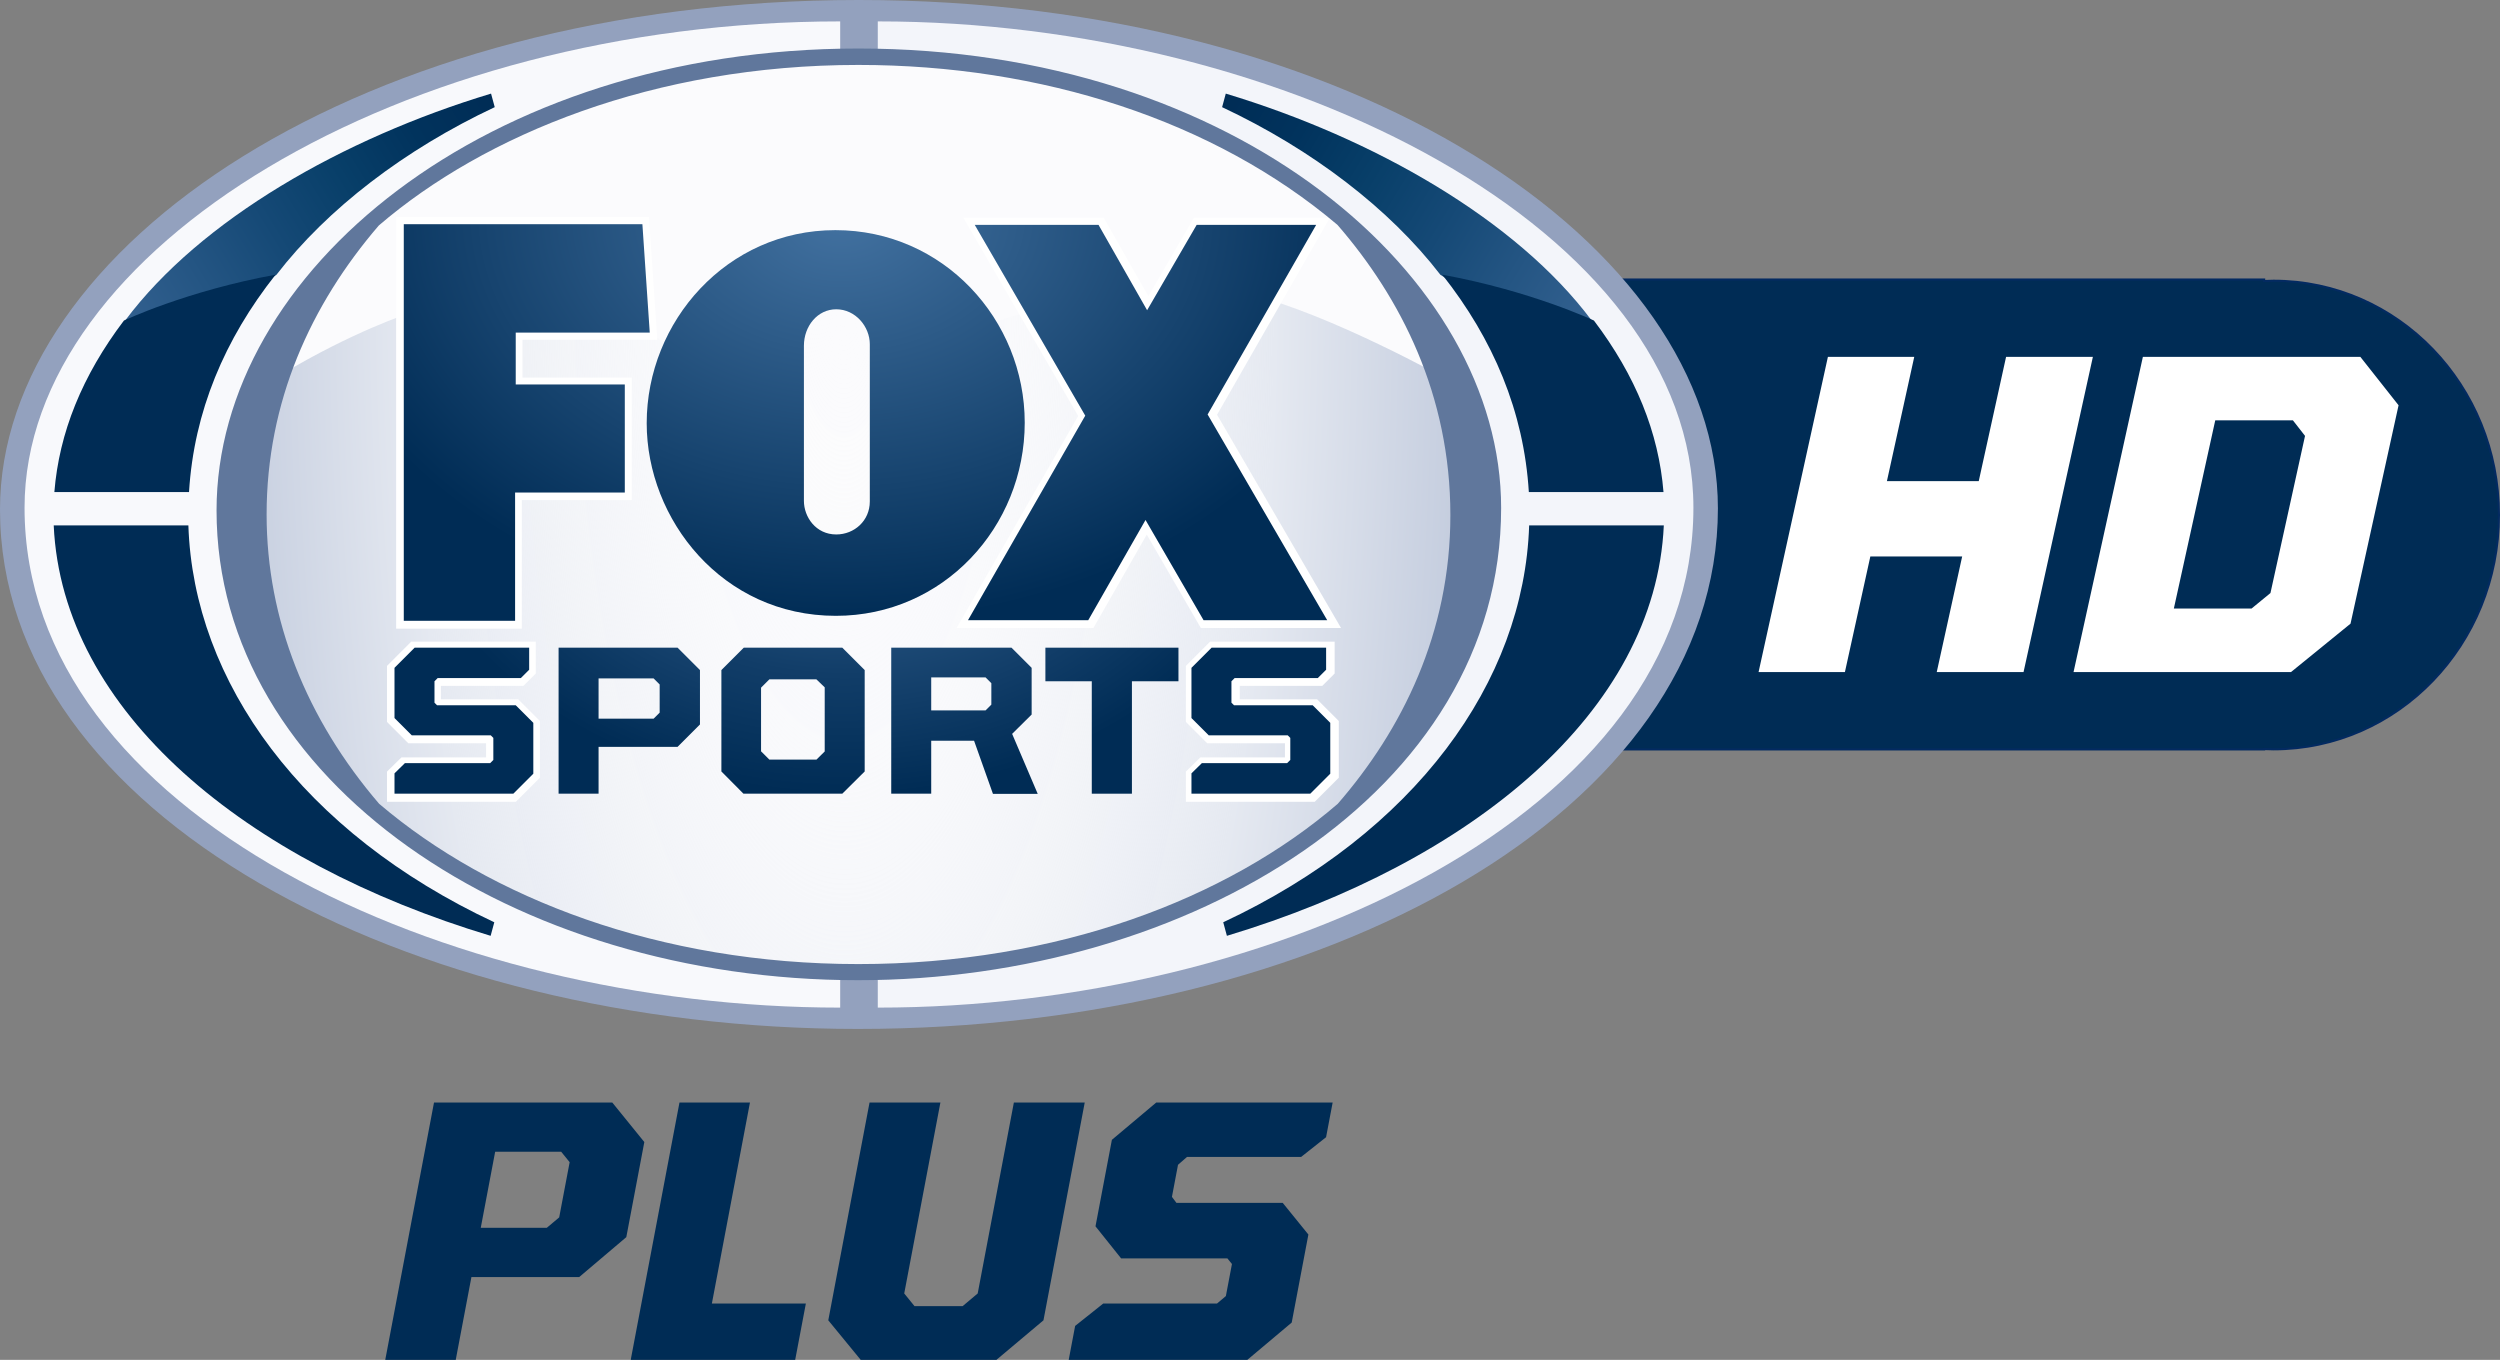 <svg xmlns="http://www.w3.org/2000/svg" xmlns:xlink="http://www.w3.org/1999/xlink" width="1453.807" height="790.78">
    <rect width="100%" height="100%" fill="#808080" stroke="none"/>
    <defs>
        <linearGradient id="e">
            <stop offset="0" stop-color="#fff" stop-opacity="0"/>
            <stop offset=".682" stop-color="#e5e9f1"/>
            <stop offset="1" stop-color="#c2cbdd"/>
        </linearGradient>
        <linearGradient id="d">
            <stop offset="0" stop-color="#4372a1"/>
            <stop offset=".658" stop-color="#113d68"/>
            <stop offset="1" stop-color="#002c55"/>
        </linearGradient>
        <linearGradient id="c">
            <stop offset="0" stop-color="#4372a1"/>
            <stop offset=".746" stop-color="#113d68"/>
            <stop offset="1" stop-color="#002c55"/>
        </linearGradient>
        <linearGradient id="b">
            <stop offset="0" stop-color="#4372a1"/>
            <stop offset="1" stop-color="#002c55"/>
        </linearGradient>
        <linearGradient id="a">
            <stop offset="0" stop-color="#32608f"/>
            <stop offset=".2" stop-color="#245583"/>
            <stop offset=".4" stop-color="#154976"/>
            <stop offset=".603" stop-color="#083f69"/>
            <stop offset=".8" stop-color="#01335d"/>
            <stop offset="1" stop-color="#002c55"/>
        </linearGradient>
        <radialGradient cx="612.992" cy="-888.923" r="1935.011" fx="612.992" fy="-888.923" id="f" xlink:href="#e" gradientUnits="userSpaceOnUse" gradientTransform="matrix(.006 2.876 -1.021 .002 -298.029 -1785.44)"/>
        <radialGradient cx="586.64" cy="-1173.208" r="1443.5" fx="586.64" fy="-1173.208" id="g" xlink:href="#b" gradientUnits="userSpaceOnUse" gradientTransform="matrix(-.006 .886 -1.185 -.007 -779.699 -776.97)"/>
        <radialGradient cx="586.64" cy="-1173.208" r="1443.5" fx="586.64" fy="-1173.208" id="h" xlink:href="#b" gradientUnits="userSpaceOnUse" gradientTransform="matrix(-.006 .886 -1.185 -.007 -779.699 -776.97)"/>
        <radialGradient cx="586.64" cy="-1173.208" r="1443.5" fx="586.64" fy="-1173.208" id="i" xlink:href="#b" gradientUnits="userSpaceOnUse" gradientTransform="matrix(-.006 .886 -1.185 -.007 -779.699 -776.97)"/>
        <linearGradient x1="-1632.038" y1="83.693" x2="-482.45" y2="-621.136" id="j" xlink:href="#a" gradientUnits="userSpaceOnUse"/>
        <linearGradient x1="2938.521" y1="64.735" x2="1802.233" y2="-621.248" id="k" xlink:href="#a" gradientUnits="userSpaceOnUse"/>
        <radialGradient cx="725.133" cy="2490.121" r="1462.829" fx="725.133" fy="2490.121" id="l" xlink:href="#c" gradientUnits="userSpaceOnUse" gradientTransform="matrix(-.967 .004 -.003 -.747 1326.89 2329.991)"/>
        <radialGradient cx="725.133" cy="2490.121" r="1462.829" fx="725.133" fy="2490.121" id="m" xlink:href="#c" gradientUnits="userSpaceOnUse" gradientTransform="matrix(-.967 .004 -.003 -.747 1326.89 2329.991)"/>
        <radialGradient cx="725.133" cy="2490.121" r="1462.829" fx="725.133" fy="2490.121" id="n" xlink:href="#d" gradientUnits="userSpaceOnUse" gradientTransform="matrix(-.967 .004 -.003 -.747 1326.89 2329.991)"/>
        <radialGradient cx="725.133" cy="2490.121" r="1462.829" fx="725.133" fy="2490.121" id="o" xlink:href="#c" gradientUnits="userSpaceOnUse" gradientTransform="matrix(-.967 .004 -.003 -.747 1326.89 2329.991)"/>
        <radialGradient cx="725.133" cy="2490.121" r="1462.829" fx="725.133" fy="2490.121" id="p" xlink:href="#c" gradientUnits="userSpaceOnUse" gradientTransform="matrix(-.967 .004 -.003 -.747 1326.89 2329.991)"/>
        <radialGradient cx="725.133" cy="2490.121" r="1462.829" fx="725.133" fy="2490.121" id="q" xlink:href="#c" gradientUnits="userSpaceOnUse" gradientTransform="matrix(-.967 .004 -.003 -.747 1326.89 2329.991)"/>
    </defs>
    <path d="M782.448 162.531v.844c-1.58-.059-3.156-.125-4.75-.125-72.386 0-131.094 61.006-131.094 136.25s58.708 136.25 131.094 136.25c1.594 0 3.17-.066 4.75-.125v.188h534.219v-.22c1.82.079 3.63.157 5.469.157 72.386 0 131.062-61.006 131.062-136.25s-58.676-136.25-131.062-136.25c-1.838 0-3.65.078-5.469.156v-.875H782.448z" fill="#002c55" stroke="#032a61" stroke-width="1.218"/>
    <path d="M498.875 598.352C237.035 598.352 0 473.764 0 296.288 0 143.798 210.118 0 499.434 0 787.255 0 999 142.237 999 295.65c0 176.127-230.09 302.702-500.125 302.702z" fill="#93a1be"/>
    <path d="M510.448 585.952c229.484 0 474.311-112.765 474.311-290.697 0-160.973-236.418-282.812-474.312-282.812V569.283z" fill="#f3f5fa"/>
    <path d="M488.585 585.952c-229.485 0-474.312-112.765-474.312-290.697 0-150.786 219.772-282.812 474.312-282.812V569.283z" fill="#f8f9fc"/>
    <path d="M863.52 299.238a364.241 267.59 0 1 1-728.482 0 364.241 267.59 0 1 1 728.482 0z" fill="#fbfbfd" fill-rule="evenodd"/>
    <path d="M653.946 2111.49L280.8 2090.76l-416.49-88.575-393.875-169.61-314.723-207.304-254.417-339.222-195.996-665.253 147.94-367.492C-919.573 116.626-743.464 60.136-743.464 60.136l622.85-29.21 233.687 165.841L437.22-25.612l290.224 15.077 282.686 120.612 226.148-67.844 418.374 56.537L1880.802.772c255.078 62.77 619.081 266.667 619.081 266.667l74.44 604.004-128.15 410.837-184.688 239.34-165.842 143.228-344.876 209.187-373.145 156.42-491.873 71.613z" fill="url(#f)" transform="matrix(.186 0 0 .186 376.54 170.857)"/>
    <path d="M633.466 361.101H563.36l68.347-119.22-64.431-111.23h72.155l28.34 49.782 28.9-49.782h69.661l-63.292 110.547 69.701 119.903h-72.065l-33.827-58.408z" fill="#fff" stroke="#fff" stroke-width="8.167"/>
    <path d="M234.467 361.474V130.278h139.09l4.288 63.206h-78.122v30.205h63.58v63.02H299.35v74.765z" fill="#fff" stroke="#fff" stroke-width="8.204"/>
    <path d="M-762 1022.362v-1240h746l23 339h-419v162h341v338h-343v401z" fill="url(#g)" transform="matrix(.186 0 0 .186 376.54 170.857)"/>
    <path d="M587.313-199.063c-339.425 0-589.844 285.646-589.844 603.657 0 300.23 235.448 602.187 591.406 602.187 335.56 0 590.5-277.534 590.5-603.968 0-321.554-254.082-601.875-592.063-601.875zM590 48.375c60.572 0 105 54.653 105 109v492c0 60.144-48.386 103-105 103-63.443 0-101-54.346-101-105v-485c0-61.57 42.692-114 101-114z" fill="url(#h)" transform="matrix(.186 0 0 .186 376.54 170.857)"/>
    <path d="M1378 1020.362h-376l366.571-639.428L1023-215.638h387l152 267 155-267h373.625l-339.464 592.91L2125 1020.363h-386.518l-181.428-313.268z" fill="url(#i)" transform="matrix(.186 0 0 .186 376.54 170.857)"/>
    <path d="M31.238 305.54h78.308c2.957 91.087 66.454 178.592 177.899 230.78l-2.13 7.884C142.876 501.317 36.156 413.87 31.237 305.54zM967.545 305.54h-78.308c-2.957 91.087-66.453 178.592-177.898 230.78l2.13 7.884C855.906 501.317 962.626 413.87 967.545 305.54z" fill="#002c55"/>
    <path d="M-1490 152.362l-143-69C-1397.774-231.39-952.378-486.08-489.145-625.955l11.494 42.394C-759.415-451.176-1001.111-265.892-1160-59.638z" fill="url(#j)" transform="matrix(.186 0 0 .186 376.54 170.857)"/>
    <path d="M31.611 286.15h78.308c2.859-46.834 20.69-88.935 50.341-126.413-51.679 9.405-88.19 26.662-88.19 26.662-24.32 32.125-37.694 65.3-40.459 99.75z" fill="#002c55"/>
    <path d="M2808.821 152.362l143-69C2716.595-231.39 2271.2-486.08 1807.966-625.955l-11.494 42.394c281.764 132.385 523.46 317.669 682.35 523.923z" fill="url(#k)" transform="matrix(.186 0 0 .186 376.54 170.857)"/>
    <path d="M967.36 286.15h-78.307c-2.859-46.834-20.69-88.935-50.341-126.413 51.678 9.405 88.19 26.662 88.19 26.662 24.319 32.125 37.694 65.3 40.459 99.75z" fill="#002c55"/>
    <path d="M229.06 462.25v-11.865l6.06-5.945h49.698l1.854-1.861v-12.865l-1.491-1.491h-46.053l-10.068-10.069v-29.272l11.746-11.746h66.748V390l-4.847 4.847H254.23l-1.864 1.865v12.492l1.491 1.491h45.866l10.255 10.255v29.645l-11.653 11.653zM693.625 462.25v-11.865l6.06-5.945h49.698l1.854-1.861v-12.865l-1.491-1.491h-46.053l-10.068-10.069v-29.272l11.746-11.746h66.748V390l-4.847 4.847h-48.477l-1.864 1.865v12.492l1.491 1.491h45.866l10.255 10.255v29.645L762.89 462.25z" fill="#fff" stroke="#fff" stroke-width="8.017"/>
    <path d="M-791 1562.862v-63.634l32.502-31.883h266.554l9.944-9.983v-69l-8-8h-247l-54-54v-157l63-63h358v69l-26 26h-260l-10 10v67l8 8h246l55 55v159l-62.5 62.5z" fill="url(#l)" transform="matrix(.186 0 0 .186 376.54 170.857)"/>
    <path d="M-278 1106.375v456.5h125v-146.5H94l70-70v-170l-70-70h-372zm125 96H19l19 19v88l-19 19h-172v-126z" fill="url(#m)" transform="matrix(.186 0 0 .186 376.54 170.857)"/>
    <path d="M301 1106.375l-70 70v317l69 69.5h309l70-69.5v-317l-70-70H301zm80 99h147l26 25v200.438l-25.813 25.562H381l-26-26v-199l26-26z" fill="url(#n)" transform="matrix(.186 0 0 .186 376.54 170.857)"/>
    <path d="M762 1106.375v456.5h125v-165.5h134l59 166h140l-80-187.531 61-60.469v-146l-63-63H762zm125 93h170l18 18v67l-18 18H887v-103z" fill="url(#o)" transform="matrix(.186 0 0 .186 376.54 170.857)"/>
    <path d="M1389 1562.862v-351.5h-145v-105h416v105h-145.5v351.5z" fill="url(#p)" transform="matrix(.186 0 0 .186 376.54 170.857)"/>
    <path d="M1700.659 1562.862v-63.634l32.501-31.883h266.554l9.944-9.983v-69l-8-8h-247l-54-54v-157l63-63h358v69l-26 26h-260l-10 10v67l8 8h246l55 55v159l-62.5 62.5z" fill="url(#q)" transform="matrix(.186 0 0 .186 376.54 170.857)"/>
    <path d="M499.124 28.212c-216.173 0-373.2 129.81-373.2 268.625 0 157.693 173.486 273.17 373.013 273.17 191.887 0 374.01-108.844 374.01-274.62 0-135.097-154.445-267.175-373.823-267.175zm.11 9.55c106.45 0 206.777 32.279 278.53 93.008 36.903 42.52 65.665 98.931 65.665 168.788 0 68.402-28.037 124.775-65.49 167.873-64.333 55.436-163.432 93.201-278.815 93.201-115.413 0-214.206-38.283-278.664-93.236-42.206-49.212-65.42-106.943-65.42-168.187 0-65.391 25.521-121.853 65.25-168.083 61.36-52.692 160.13-93.364 278.945-93.364z" fill="#60779c"/>
    <g style="line-height:125%;-inkscape-font-specification:UScoreRGK" font-size="265.662" font-weight="400" letter-spacing="0" word-spacing="0" fill="#fff" font-family="UScoreRGK">
        <path d="M1062.974 207.518h50.209l-15.897 72.261h53.403l15.897-72.26h50.476l-40.326 183.307h-50.477l14.786-67.21h-53.403l-14.786 67.21h-50.209zM1246.135 207.518h126.458l22.23 28.157-27.937 126.994-34.619 28.157H1205.81zm63.173 146.379l11.018-9.032 20.104-91.386-7.044-9.032h-45.166l-24.078 109.45z"/>
    </g>
    <g style="line-height:125%;-inkscape-font-specification:UScoreRGK" font-size="144" font-weight="400" letter-spacing="0" word-spacing="0" fill="#002c55" font-family="UScoreRGK">
        <path d="M252.387 641.137h103.665l18.637 22.986-10.479 55.303-27.39 23.211h-62.677l-9.122 48.143h-40.988zm65.568 72.869l7.226-6.07 6.082-32.099-4.925-6.075h-38.387l-8.383 44.244zM395.134 641.137h40.988l-22.149 116.895h54.655l-6.205 32.748H366.78zM481.664 767.794l23.998-126.657h41.206L525.83 752.175l5.976 7.373h27.976l8.77-7.373 21.038-111.038h41.207l-23.998 126.657-27.348 22.986h-78.938zM625.218 771.044l16.344-13.012h66.151l5.157-4.335 3.534-18.651-2.64-3.256h-61.803l-14.905-18.651 9.533-50.314 25.798-21.688h102.58l-3.823 20.173-14.533 11.49h-66.363l-5.205 4.553-3.534 18.65 2.598 3.475h61.81l14.94 18.433-9.697 51.18-25.799 21.689H621.478z" style="-inkscape-font-specification:UScoreRGK"/>
    </g>
</svg>
